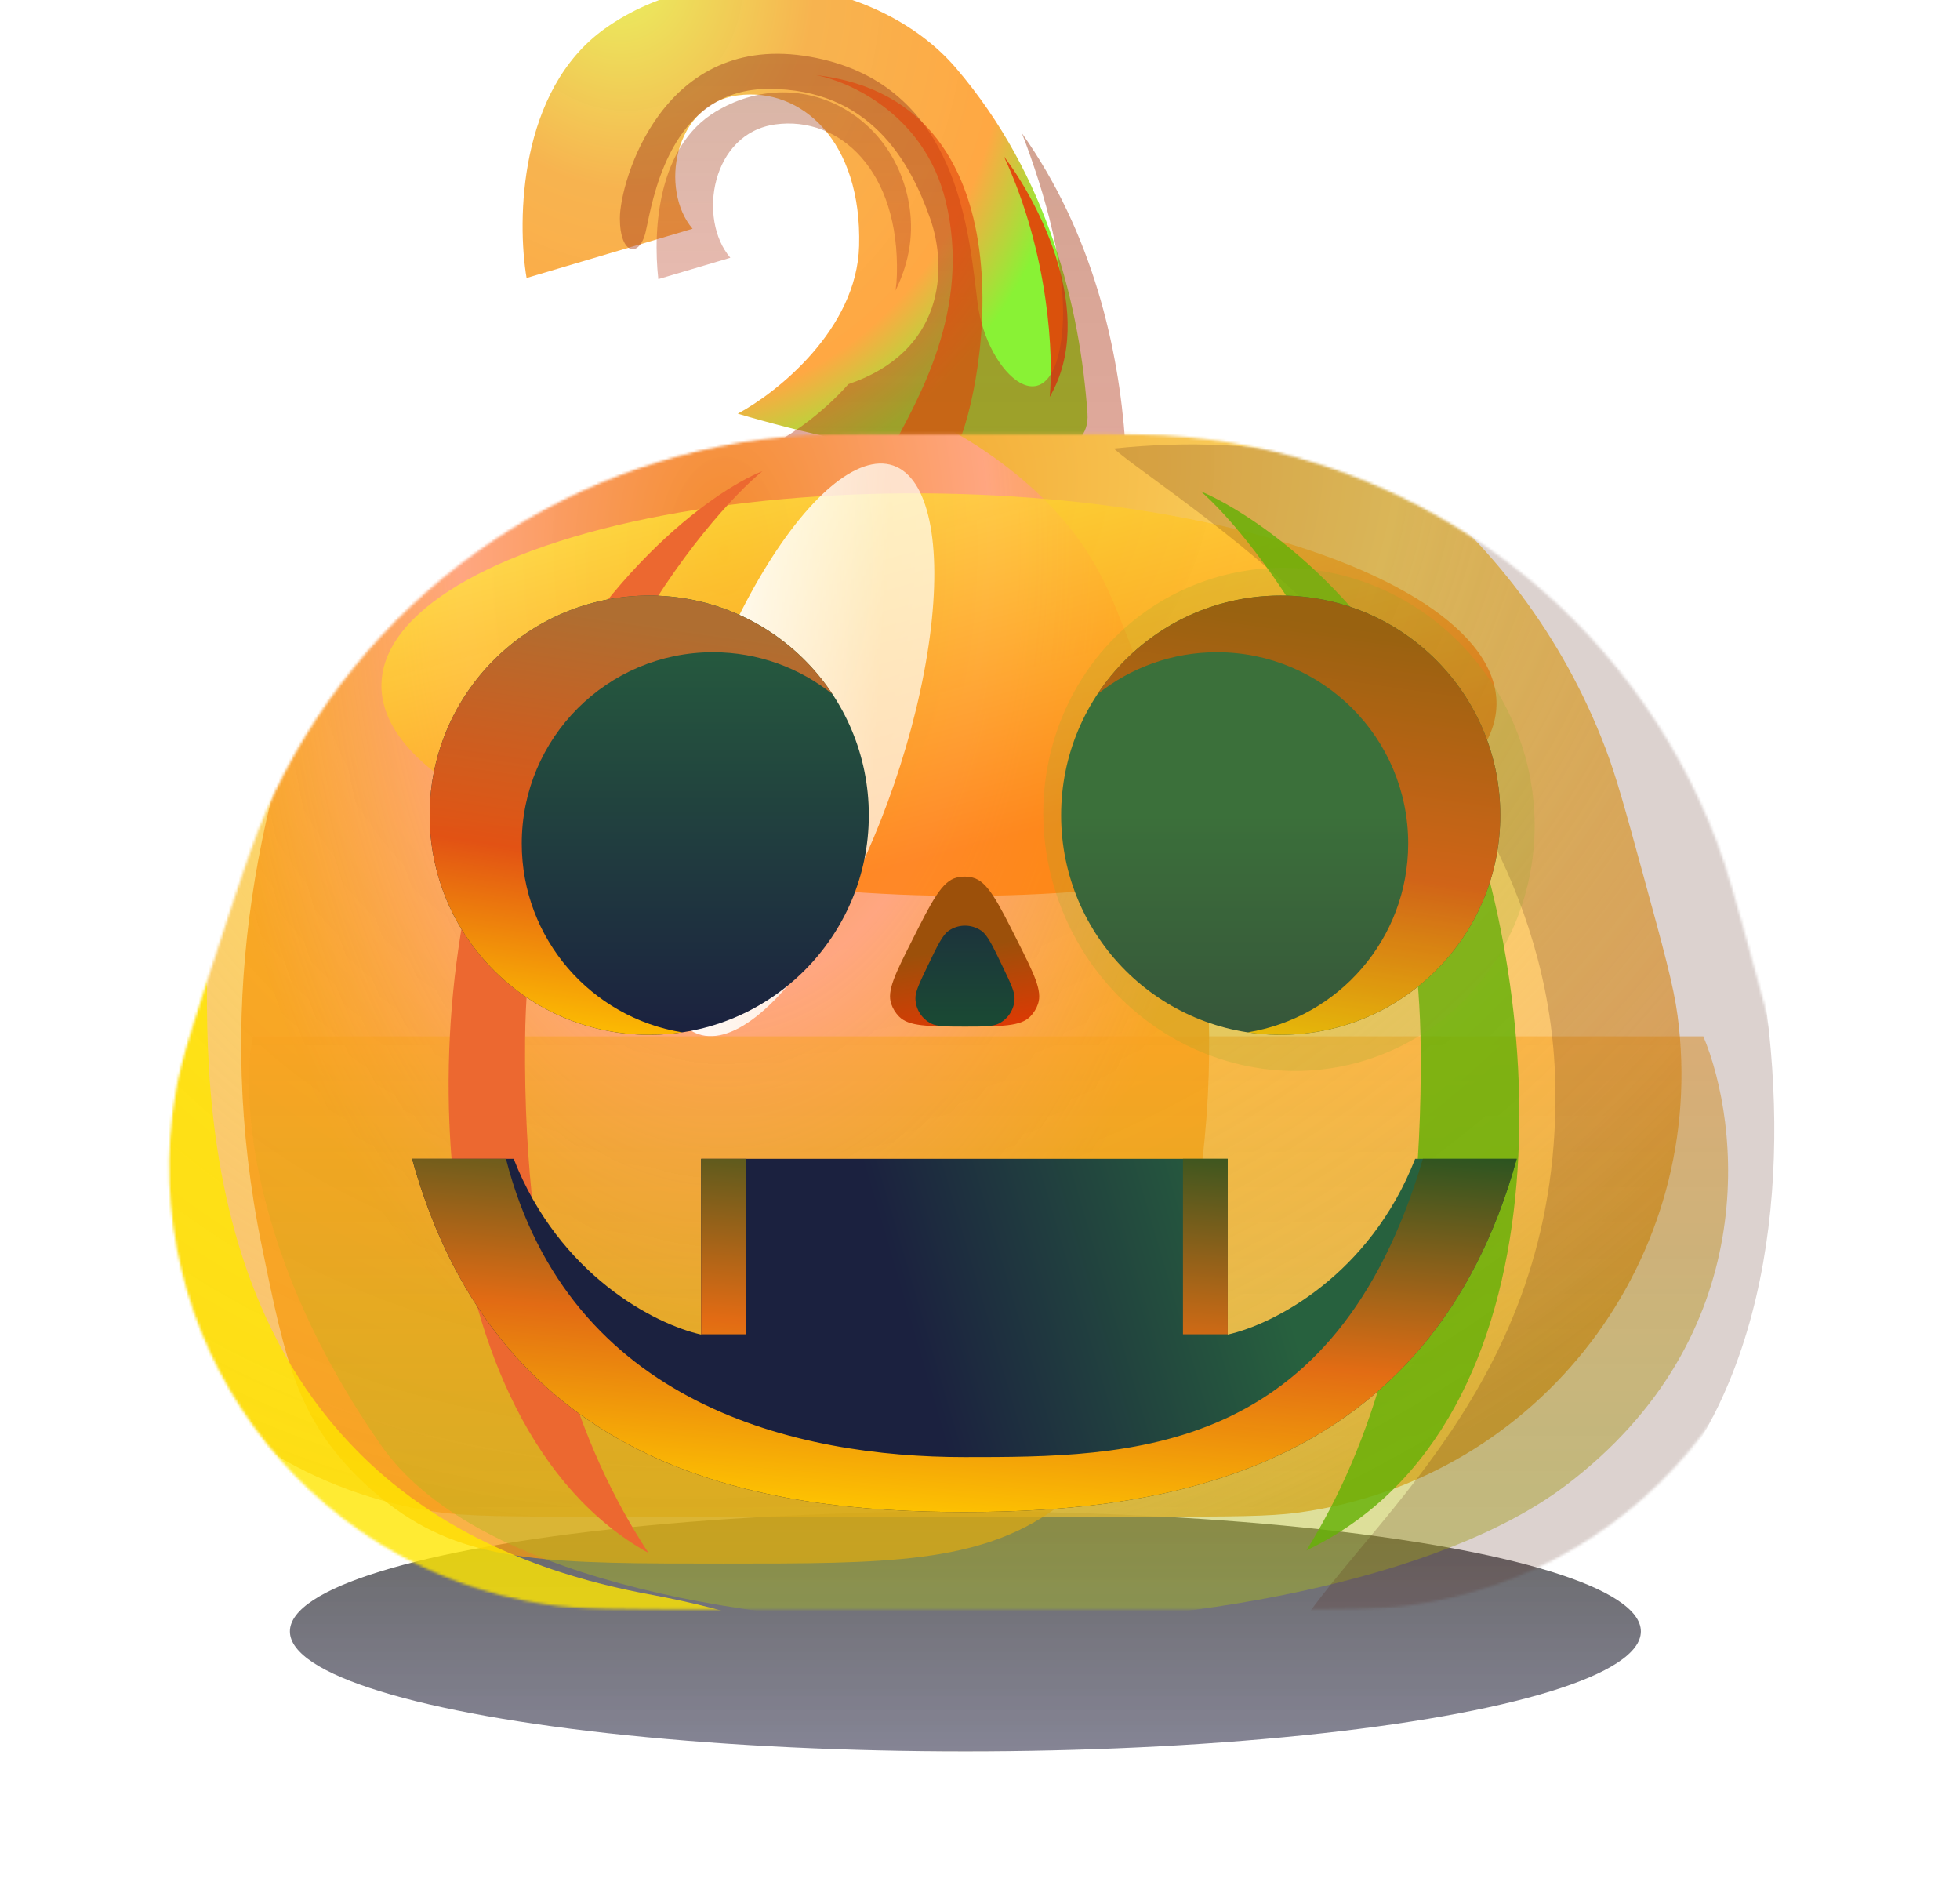 <svg width="784" height="760" viewBox="0 0 784 760" fill="none" xmlns="http://www.w3.org/2000/svg">
<g opacity="0.6" filter="url(#filter0_f_11_392)">
<ellipse cx="386.153" cy="652.429" rx="270.193" ry="47.985" fill="url(#paint0_linear_11_392)"/>
</g>
<g filter="url(#filter1_i_11_392)">
<path d="M358.753 109.959C357.838 143.293 326.015 168.568 310.217 177.039C357.838 191.157 452.482 210.923 450.101 177.039C447.125 134.685 434.533 82.028 397.445 38.758C366.454 2.602 299.686 -7.488 256.874 23.19C222.624 47.732 221.846 99.809 225.738 122.78L292.131 103.091C278.852 87.523 284.576 53.181 310.217 49.747C335.859 46.313 359.898 68.291 358.753 109.959Z" fill="url(#paint1_radial_11_392)"/>
</g>
<g opacity="0.9" filter="url(#filter2_f_11_392)">
<path d="M419.881 158.724C421.407 143.08 419.881 101.946 401.565 62.568C415.607 80.96 438.929 125.94 419.881 158.724Z" fill="#E33F08"/>
</g>
<g opacity="0.4" filter="url(#filter3_f_11_392)">
<path d="M358.221 116.178C358.514 114.138 358.695 112.064 358.753 109.958C359.898 68.291 335.859 46.312 310.217 49.746C284.575 53.18 278.852 87.522 292.131 103.09L263.324 111.632C261.061 91.081 263.366 58.492 286.178 44.71C319.146 24.792 358.066 45.167 363.79 82.714C365.703 95.266 362.939 106.628 358.221 116.178Z" fill="url(#paint2_linear_11_392)"/>
</g>
<g opacity="0.5" filter="url(#filter4_f_11_392)">
<path d="M408.778 53.3C417.79 76.698 427.027 108.429 424.917 132.167C421.254 173.376 394.697 150.253 391.034 121.177C390.854 119.751 390.673 118.254 390.485 116.694C386.834 86.447 380.353 32.747 324.183 22.732C265.116 12.201 247.945 72.641 247.945 87.294C247.945 101.946 255.729 103.32 258.247 92.788C258.452 91.933 258.681 90.839 258.95 89.551C261.996 74.978 270.239 35.553 307.47 35.553C347.993 35.553 364.019 64.629 372.032 87.294C379.196 107.558 377.576 140.633 339.355 153.631C329.464 164.761 317.93 172.903 310.217 177.039C357.837 191.157 452.482 210.923 450.101 177.039C447.451 139.328 437.178 93.448 408.778 53.3Z" fill="url(#paint3_linear_11_392)"/>
</g>
<g opacity="0.6" filter="url(#filter5_f_11_392)">
<path d="M378.214 80.197C369.605 45.214 338.988 32.424 326.473 30.058C417.363 40.59 392.179 163.989 381.648 180.702C371.116 197.415 345.246 201.078 356.006 180.702C366.767 160.326 388.974 123.925 378.214 80.197Z" fill="#E33F08"/>
</g>
<g filter="url(#filter6_d_11_392)">
<mask id="mask0_11_392" style="mask-type:alpha" maskUnits="userSpaceOnUse" x="67" y="171" width="651" height="471">
<path d="M505.721 641.792H283.405C248.872 641.792 231.605 641.792 218.543 639.833C120.419 625.113 53.541 532.648 70.28 434.849C72.508 421.83 77.914 405.432 88.725 372.635L88.725 372.634L88.725 372.634C97.34 346.5 101.647 333.433 106.702 322.027C143.546 238.884 222.24 181.965 312.738 173.003C325.154 171.773 338.912 171.773 366.43 171.773H422.17C449.169 171.773 462.668 171.773 474.74 172.935C570.342 182.137 652.454 244.762 686.612 334.527C690.925 345.861 694.496 358.88 701.636 384.917L701.636 384.919C709.781 414.618 713.853 429.467 715.436 441.366C728.307 538.093 660.497 627.003 563.81 640.172C551.916 641.792 536.518 641.792 505.721 641.792Z" fill="#FF7F0A"/>
</mask>
<g mask="url(#mask0_11_392)">
<g filter="url(#filter7_i_11_392)">
<path d="M505.721 641.792H283.405C248.872 641.792 231.605 641.792 218.543 639.833C120.419 625.113 53.541 532.648 70.28 434.849C72.508 421.83 77.914 405.432 88.725 372.635L88.725 372.634L88.725 372.634C97.34 346.5 101.647 333.433 106.702 322.027C143.546 238.884 222.24 181.965 312.738 173.003C325.154 171.773 338.912 171.773 366.43 171.773H422.17C449.169 171.773 462.668 171.773 474.74 172.935C570.342 182.137 652.454 244.762 686.612 334.527C690.925 345.861 694.496 358.88 701.636 384.917L701.636 384.919C709.781 414.618 713.853 429.467 715.436 441.366C728.307 538.093 660.497 627.003 563.81 640.172C551.916 641.792 536.518 641.792 505.721 641.792Z" fill="url(#paint4_radial_11_392)"/>
</g>
<g filter="url(#filter8_ddi_11_392)">
<path d="M225.737 270.227C198.57 339.319 181.619 420.84 200.901 514.966C210.459 561.626 215.238 584.957 242.799 610.522C245.694 613.208 251.109 617.626 254.321 619.924C284.898 641.792 317.435 641.792 385.639 641.792C450.713 641.792 487.553 641.792 518.13 619.924C521.342 617.626 526.757 613.208 529.652 610.522C557.213 584.957 561.992 561.626 571.55 514.966C590.833 420.84 573.881 339.319 546.714 270.227C541.061 255.85 538.235 248.662 531.212 237.5C512.648 207.998 472.591 180.706 438.342 174.225C425.385 171.773 409.268 171.773 385.639 171.773C358.881 171.773 347.066 171.773 334.109 174.225C299.86 180.706 259.803 207.998 241.239 237.5C234.216 248.662 231.39 255.85 225.737 270.227Z" fill="url(#paint5_radial_11_392)"/>
</g>
<g filter="url(#filter9_f_11_392)">
<ellipse cx="375.589" cy="275.959" rx="223.046" ry="80.412" transform="rotate(1.053 375.589 275.959)" fill="url(#paint6_linear_11_392)"/>
</g>
<g filter="url(#filter10_f_11_392)">
<ellipse cx="318.303" cy="298.038" rx="120.19" ry="41.667" transform="rotate(-71.088 318.303 298.038)" fill="url(#paint7_linear_11_392)"/>
</g>
<g opacity="0.8" filter="url(#filter11_f_11_392)">
<path d="M259.358 635.704C82.994 603.101 81.461 447.119 82.994 379.653L3.205 433.546L22.06 645.285L259.358 737.262C319.678 721.293 407.841 663.152 259.358 635.704Z" fill="#FFE600"/>
</g>
<g opacity="0.5" filter="url(#filter12_f_11_392)">
<path d="M681.333 412.622H101.193C96.309 435.821 99.773 501.085 152.705 576.544C218.869 670.869 527.026 667.206 626.158 592.341C705.464 532.45 695.985 447.573 681.333 412.622Z" fill="url(#paint8_linear_11_392)"/>
</g>
<g filter="url(#filter13_f_11_392)">
<path d="M210.029 414.217C209.105 516.571 232.244 577.739 259.363 619.209C168.195 568.55 163.002 394.424 203.97 302.531C236.744 229.017 284.944 194.616 304.947 186.605C283.598 204.041 211.183 286.273 210.029 414.217Z" fill="#EC6830"/>
</g>
<g opacity="0.2" filter="url(#filter14_iif_11_392)">
<path d="M591.033 423.158C592.005 541.446 512.914 595.928 484.346 643.853C710.35 643.853 696.029 407.752 652.874 301.554C618.35 216.596 536.361 153.285 414.387 166.099C436.876 186.249 589.817 275.298 591.033 423.158Z" fill="#511F0E"/>
</g>
<g filter="url(#filter15_f_11_392)">
<path d="M568.284 417.513C569.14 517.724 547.697 577.61 522.565 618.212C628.925 567.289 619.347 396.703 581.381 306.735C551.008 234.76 498.858 202.511 480.321 194.668C500.106 211.739 567.215 292.249 568.284 417.513Z" fill="#67B108" fill-opacity="0.83"/>
</g>
</g>
</g>
<circle cx="259.694" cy="326.007" r="87.831" fill="url(#paint9_linear_11_392)"/>
<path d="M333.009 277.622C319.912 267.122 303.286 260.841 285.194 260.841C242.945 260.841 208.696 295.091 208.696 337.339C208.696 375.399 236.491 406.968 272.889 412.853C268.586 413.502 264.179 413.838 259.694 413.838C211.187 413.838 171.863 374.514 171.863 326.006C171.863 277.499 211.187 238.175 259.694 238.175C290.323 238.175 317.291 253.853 333.009 277.622Z" fill="url(#paint10_linear_11_392)"/>
<circle r="87.831" transform="matrix(-1 0 0 1 512.279 326.007)" fill="url(#paint11_linear_11_392)"/>
<path d="M438.966 277.621C452.063 267.121 468.688 260.84 486.78 260.84C529.029 260.84 563.279 295.09 563.279 337.338C563.279 375.398 535.484 406.967 499.085 412.852C503.389 413.501 507.795 413.837 512.28 413.837C560.788 413.837 600.111 374.513 600.111 326.006C600.111 277.498 560.788 238.174 512.28 238.174C481.651 238.174 454.684 253.852 438.966 277.621Z" fill="url(#paint12_linear_11_392)"/>
<path d="M364.749 376.245C372.736 360.378 376.729 352.445 382.642 350.973C384.748 350.448 386.952 350.448 389.059 350.973C394.972 352.445 398.965 360.378 406.951 376.245V376.245C413.65 389.555 417 396.21 415.212 401.478C414.569 403.373 413.506 405.098 412.103 406.524C408.201 410.489 400.751 410.489 385.85 410.489V410.489C370.95 410.489 363.499 410.489 359.598 406.524C358.194 405.098 357.131 403.373 356.488 401.478C354.701 396.21 358.05 389.555 364.749 376.245V376.245Z" fill="url(#paint13_linear_11_392)"/>
<path d="M370.916 386.604C374.963 378.165 376.986 373.946 379.48 372.219C383.4 369.505 388.593 369.505 392.513 372.219C395.007 373.946 397.03 378.165 401.077 386.604V386.604C404.275 393.274 405.874 396.608 405.825 399.32C405.749 403.574 403.318 407.435 399.515 409.344C397.092 410.56 393.393 410.56 385.996 410.56V410.56C378.6 410.56 374.901 410.56 372.478 409.344C368.675 407.435 366.244 403.574 366.167 399.32C366.119 396.608 367.718 393.274 370.916 386.604V386.604Z" fill="url(#paint14_linear_11_392)"/>
<path d="M280.454 533.732V463.446H491.081V533.732C509.607 529.599 547.871 509.918 566.064 463.446H606.697C571.715 589.273 465.668 604.704 385.767 604.704C305.866 604.704 199.82 589.273 164.838 463.446H205.471C223.664 509.918 261.928 529.599 280.454 533.732Z" fill="url(#paint15_linear_11_392)"/>
<path d="M280.454 533.618H298.352V463.446H280.454V533.618Z" fill="url(#paint16_linear_11_392)"/>
<path d="M473.183 463.446V533.618H491.081V463.446H473.183Z" fill="url(#paint17_linear_11_392)"/>
<path d="M569.15 463.446C533.893 582.725 452.089 582.725 385.767 582.725C319.446 582.725 227.797 562.482 202.384 463.446H164.838C199.82 589.273 305.866 604.704 385.767 604.704C465.668 604.704 571.715 589.273 606.697 463.446H569.15Z" fill="url(#paint18_linear_11_392)"/>
<g opacity="0.2" filter="url(#filter16_f_11_392)">
<ellipse cx="515.586" cy="327.689" rx="101.122" ry="97.694" transform="rotate(-113.587 515.586 327.689)" fill="#8EA826"/>
</g>
<defs>
<filter id="filter0_f_11_392" x="57.008" y="545.491" width="658.29" height="213.875" filterUnits="userSpaceOnUse" color-interpolation-filters="sRGB">
<feFlood flood-opacity="0" result="BackgroundImageFix"/>
<feBlend mode="normal" in="SourceGraphic" in2="BackgroundImageFix" result="shape"/>
<feGaussianBlur stdDeviation="29.476" result="effect1_foregroundBlur_11_392"/>
</filter>
<filter id="filter1_i_11_392" x="209.03" y="-6.606" width="241.115" height="202.354" filterUnits="userSpaceOnUse" color-interpolation-filters="sRGB">
<feFlood flood-opacity="0" result="BackgroundImageFix"/>
<feBlend mode="normal" in="SourceGraphic" in2="BackgroundImageFix" result="shape"/>
<feColorMatrix in="SourceAlpha" type="matrix" values="0 0 0 0 0 0 0 0 0 0 0 0 0 0 0 0 0 0 127 0" result="hardAlpha"/>
<feOffset dx="-15.11" dy="-11.606"/>
<feGaussianBlur stdDeviation="21.063"/>
<feComposite in2="hardAlpha" operator="arithmetic" k2="-1" k3="1"/>
<feColorMatrix type="matrix" values="0 0 0 0 0.68 0 0 0 0 1 0 0 0 0 0 0 0 0 0.31 0"/>
<feBlend mode="normal" in2="shape" result="effect1_innerShadow_11_392"/>
</filter>
<filter id="filter2_f_11_392" x="388.287" y="49.29" width="52.052" height="122.713" filterUnits="userSpaceOnUse" color-interpolation-filters="sRGB">
<feFlood flood-opacity="0" result="BackgroundImageFix"/>
<feBlend mode="normal" in="SourceGraphic" in2="BackgroundImageFix" result="shape"/>
<feGaussianBlur stdDeviation="6.639" result="effect1_foregroundBlur_11_392"/>
</filter>
<filter id="filter3_f_11_392" x="241.575" y="15.87" width="143.89" height="121.371" filterUnits="userSpaceOnUse" color-interpolation-filters="sRGB">
<feFlood flood-opacity="0" result="BackgroundImageFix"/>
<feBlend mode="normal" in="SourceGraphic" in2="BackgroundImageFix" result="shape"/>
<feGaussianBlur stdDeviation="10.531" result="effect1_foregroundBlur_11_392"/>
</filter>
<filter id="filter4_f_11_392" x="226.882" y="0.445" width="244.326" height="216.366" filterUnits="userSpaceOnUse" color-interpolation-filters="sRGB">
<feFlood flood-opacity="0" result="BackgroundImageFix"/>
<feBlend mode="normal" in="SourceGraphic" in2="BackgroundImageFix" result="shape"/>
<feGaussianBlur stdDeviation="10.531" result="effect1_foregroundBlur_11_392"/>
</filter>
<filter id="filter5_f_11_392" x="307.241" y="10.827" width="104.977" height="203.048" filterUnits="userSpaceOnUse" color-interpolation-filters="sRGB">
<feFlood flood-opacity="0" result="BackgroundImageFix"/>
<feBlend mode="normal" in="SourceGraphic" in2="BackgroundImageFix" result="shape"/>
<feGaussianBlur stdDeviation="9.616" result="effect1_foregroundBlur_11_392"/>
</filter>
<filter id="filter6_d_11_392" x="1.318" y="107.212" width="782.079" height="602.806" filterUnits="userSpaceOnUse" color-interpolation-filters="sRGB">
<feFlood flood-opacity="0" result="BackgroundImageFix"/>
<feColorMatrix in="SourceAlpha" type="matrix" values="0 0 0 0 0 0 0 0 0 0 0 0 0 0 0 0 0 0 127 0" result="hardAlpha"/>
<feOffset dy="1.832"/>
<feGaussianBlur stdDeviation="33.197"/>
<feColorMatrix type="matrix" values="0 0 0 0 1 0 0 0 0 0.54 0 0 0 0 0 0 0 0 0.5 0"/>
<feBlend mode="normal" in2="BackgroundImageFix" result="effect1_dropShadow_11_392"/>
<feBlend mode="normal" in="SourceGraphic" in2="effect1_dropShadow_11_392" result="shape"/>
</filter>
<filter id="filter7_i_11_392" x="26.044" y="134.685" width="690.96" height="507.108" filterUnits="userSpaceOnUse" color-interpolation-filters="sRGB">
<feFlood flood-opacity="0" result="BackgroundImageFix"/>
<feBlend mode="normal" in="SourceGraphic" in2="BackgroundImageFix" result="shape"/>
<feColorMatrix in="SourceAlpha" type="matrix" values="0 0 0 0 0 0 0 0 0 0 0 0 0 0 0 0 0 0 127 0" result="hardAlpha"/>
<feOffset dx="-44.415" dy="-37.089"/>
<feGaussianBlur stdDeviation="20.834"/>
<feComposite in2="hardAlpha" operator="arithmetic" k2="-1" k3="1"/>
<feColorMatrix type="matrix" values="0 0 0 0 0.059 0 0 0 0 0.847 0 0 0 0 0.137 0 0 0 0.81 0"/>
<feBlend mode="normal" in2="shape" result="effect1_innerShadow_11_392"/>
</filter>
<filter id="filter8_ddi_11_392" x="101.508" y="133.311" width="480.148" height="536.87" filterUnits="userSpaceOnUse" color-interpolation-filters="sRGB">
<feFlood flood-opacity="0" result="BackgroundImageFix"/>
<feColorMatrix in="SourceAlpha" type="matrix" values="0 0 0 0 0 0 0 0 0 0 0 0 0 0 0 0 0 0 127 0" result="hardAlpha"/>
<feOffset dx="-57.694" dy="-5.037"/>
<feGaussianBlur stdDeviation="16.713"/>
<feColorMatrix type="matrix" values="0 0 0 0 1 0 0 0 0 0.54 0 0 0 0 0 0 0 0 1 0"/>
<feBlend mode="normal" in2="BackgroundImageFix" result="effect1_dropShadow_11_392"/>
<feColorMatrix in="SourceAlpha" type="matrix" values="0 0 0 0 0 0 0 0 0 0 0 0 0 0 0 0 0 0 127 0" result="hardAlpha"/>
<feOffset dy="1.832"/>
<feGaussianBlur stdDeviation="0.916"/>
<feColorMatrix type="matrix" values="0 0 0 0 0 0 0 0 0 0 0 0 0 0 0 0 0 0 0.25 0"/>
<feBlend mode="normal" in2="effect1_dropShadow_11_392" result="effect2_dropShadow_11_392"/>
<feBlend mode="normal" in="SourceGraphic" in2="effect2_dropShadow_11_392" result="shape"/>
<feColorMatrix in="SourceAlpha" type="matrix" values="0 0 0 0 0 0 0 0 0 0 0 0 0 0 0 0 0 0 127 0" result="hardAlpha"/>
<feOffset dx="-38.462" dy="-15.11"/>
<feGaussianBlur stdDeviation="11.606"/>
<feComposite in2="hardAlpha" operator="arithmetic" k2="-1" k3="1"/>
<feColorMatrix type="matrix" values="0 0 0 0 0.933 0 0 0 0 0.95 0 0 0 0 0.119 0 0 0 0.75 0"/>
<feBlend mode="normal" in2="shape" result="effect3_innerShadow_11_392"/>
</filter>
<filter id="filter9_f_11_392" x="91.641" y="134.521" width="567.895" height="282.876" filterUnits="userSpaceOnUse" color-interpolation-filters="sRGB">
<feFlood flood-opacity="0" result="BackgroundImageFix"/>
<feBlend mode="normal" in="SourceGraphic" in2="BackgroundImageFix" result="shape"/>
<feGaussianBlur stdDeviation="30.467" result="effect1_foregroundBlur_11_392"/>
</filter>
<filter id="filter10_f_11_392" x="201.95" y="122.592" width="232.707" height="350.892" filterUnits="userSpaceOnUse" color-interpolation-filters="sRGB">
<feFlood flood-opacity="0" result="BackgroundImageFix"/>
<feBlend mode="normal" in="SourceGraphic" in2="BackgroundImageFix" result="shape"/>
<feGaussianBlur stdDeviation="30.467" result="effect1_foregroundBlur_11_392"/>
</filter>
<filter id="filter11_f_11_392" x="-20.605" y="355.843" width="385.302" height="405.228" filterUnits="userSpaceOnUse" color-interpolation-filters="sRGB">
<feFlood flood-opacity="0" result="BackgroundImageFix"/>
<feBlend mode="normal" in="SourceGraphic" in2="BackgroundImageFix" result="shape"/>
<feGaussianBlur stdDeviation="11.905" result="effect1_foregroundBlur_11_392"/>
</filter>
<filter id="filter12_f_11_392" x="30.91" y="343.939" width="729.018" height="372.714" filterUnits="userSpaceOnUse" color-interpolation-filters="sRGB">
<feFlood flood-opacity="0" result="BackgroundImageFix"/>
<feBlend mode="normal" in="SourceGraphic" in2="BackgroundImageFix" result="shape"/>
<feGaussianBlur stdDeviation="34.341" result="effect1_foregroundBlur_11_392"/>
</filter>
<filter id="filter13_f_11_392" x="160.217" y="167.374" width="163.962" height="471.066" filterUnits="userSpaceOnUse" color-interpolation-filters="sRGB">
<feFlood flood-opacity="0" result="BackgroundImageFix"/>
<feBlend mode="normal" in="SourceGraphic" in2="BackgroundImageFix" result="shape"/>
<feGaussianBlur stdDeviation="9.616" result="effect1_foregroundBlur_11_392"/>
</filter>
<filter id="filter14_iif_11_392" x="392.866" y="142.927" width="307.241" height="522.446" filterUnits="userSpaceOnUse" color-interpolation-filters="sRGB">
<feFlood flood-opacity="0" result="BackgroundImageFix"/>
<feBlend mode="normal" in="SourceGraphic" in2="BackgroundImageFix" result="shape"/>
<feColorMatrix in="SourceAlpha" type="matrix" values="0 0 0 0 0 0 0 0 0 0 0 0 0 0 0 0 0 0 127 0" result="hardAlpha"/>
<feOffset dy="1.832"/>
<feGaussianBlur stdDeviation="0.916"/>
<feComposite in2="hardAlpha" operator="arithmetic" k2="-1" k3="1"/>
<feColorMatrix type="matrix" values="0 0 0 0 0.425 0 0 0 0 0.189 0 0 0 0 0.057 0 0 0 0.5 0"/>
<feBlend mode="normal" in2="shape" result="effect1_innerShadow_11_392"/>
<feColorMatrix in="SourceAlpha" type="matrix" values="0 0 0 0 0 0 0 0 0 0 0 0 0 0 0 0 0 0 127 0" result="hardAlpha"/>
<feOffset dx="31.136" dy="9.616"/>
<feGaussianBlur stdDeviation="0.916"/>
<feComposite in2="hardAlpha" operator="arithmetic" k2="-1" k3="1"/>
<feColorMatrix type="matrix" values="0 0 0 0 0 0 0 0 0 0 0 0 0 0 0 0 0 0 0.25 0"/>
<feBlend mode="normal" in2="effect1_innerShadow_11_392" result="effect2_innerShadow_11_392"/>
<feGaussianBlur stdDeviation="10.76" result="effect3_foregroundBlur_11_392"/>
</filter>
<filter id="filter15_f_11_392" x="461.09" y="175.437" width="165.87" height="462.006" filterUnits="userSpaceOnUse" color-interpolation-filters="sRGB">
<feFlood flood-opacity="0" result="BackgroundImageFix"/>
<feBlend mode="normal" in="SourceGraphic" in2="BackgroundImageFix" result="shape"/>
<feGaussianBlur stdDeviation="9.616" result="effect1_foregroundBlur_11_392"/>
</filter>
<filter id="filter16_f_11_392" x="382.121" y="191.892" width="266.93" height="271.594" filterUnits="userSpaceOnUse" color-interpolation-filters="sRGB">
<feFlood flood-opacity="0" result="BackgroundImageFix"/>
<feBlend mode="normal" in="SourceGraphic" in2="BackgroundImageFix" result="shape"/>
<feGaussianBlur stdDeviation="17.595" result="effect1_foregroundBlur_11_392"/>
</filter>
<linearGradient id="paint0_linear_11_392" x1="386.153" y1="604.444" x2="386.153" y2="700.414" gradientUnits="userSpaceOnUse">
<stop/>
<stop offset="1" stop-color="#151433" stop-opacity="0.87"/>
<stop offset="1" stop-color="#251F27" stop-opacity="0.87"/>
</linearGradient>
<radialGradient id="paint1_radial_11_392" cx="0" cy="0" r="1" gradientUnits="userSpaceOnUse" gradientTransform="translate(259.916 -2.382) rotate(70.119) scale(216.736 186.562)">
<stop stop-color="#E8F360"/>
<stop offset="0.421" stop-color="#F7B34E" stop-opacity="0.991"/>
<stop offset="0.83" stop-color="#FFA843"/>
<stop offset="1" stop-color="#89F235"/>
</radialGradient>
<linearGradient id="paint2_linear_11_392" x1="313.52" y1="36.933" x2="313.52" y2="116.178" gradientUnits="userSpaceOnUse">
<stop stop-color="#9E4722"/>
<stop offset="1" stop-color="#BB391C" stop-opacity="0.87"/>
</linearGradient>
<linearGradient id="paint3_linear_11_392" x1="349.045" y1="21.507" x2="349.045" y2="195.748" gradientUnits="userSpaceOnUse">
<stop stop-color="#9E4722"/>
<stop offset="1" stop-color="#BB391C" stop-opacity="0.87"/>
</linearGradient>
<radialGradient id="paint4_radial_11_392" cx="0" cy="0" r="1" gradientUnits="userSpaceOnUse" gradientTransform="translate(386.04 238.267) rotate(64.868) scale(445.241 531.135)">
<stop stop-color="#F1A42F"/>
<stop offset="0.421" stop-color="#FCDB69" stop-opacity="0.991"/>
<stop offset="0.83" stop-color="#F8B147" stop-opacity="0.77"/>
<stop offset="1" stop-color="#EEAF4F"/>
</radialGradient>
<radialGradient id="paint5_radial_11_392" cx="0" cy="0" r="1" gradientUnits="userSpaceOnUse" gradientTransform="translate(386.226 238.267) rotate(90.828) scale(417.585 249.974)">
<stop stop-color="#F38B2C"/>
<stop offset="0.421" stop-color="#FFA681" stop-opacity="0.991"/>
<stop offset="0.83" stop-color="#F79A10" stop-opacity="0.77"/>
</radialGradient>
<linearGradient id="paint6_linear_11_392" x1="182.101" y1="229.601" x2="226.463" y2="383.591" gradientUnits="userSpaceOnUse">
<stop stop-color="#FFEB37" stop-opacity="0.71"/>
<stop offset="1" stop-color="#FF7C02" stop-opacity="0.7"/>
</linearGradient>
<linearGradient id="paint7_linear_11_392" x1="214.041" y1="274.016" x2="236.275" y2="354.274" gradientUnits="userSpaceOnUse">
<stop stop-color="white"/>
<stop offset="1" stop-color="#FFFFF8" stop-opacity="0.7"/>
</linearGradient>
<linearGradient id="paint8_linear_11_392" x1="395.419" y1="412.622" x2="395.419" y2="647.97" gradientUnits="userSpaceOnUse">
<stop stop-color="#F8A120"/>
<stop offset="1" stop-color="#A5BB1C" stop-opacity="0.87"/>
</linearGradient>
<linearGradient id="paint9_linear_11_392" x1="259.694" y1="238.175" x2="259.694" y2="413.838" gradientUnits="userSpaceOnUse">
<stop stop-color="#27613E"/>
<stop offset="1" stop-color="#1B213F"/>
</linearGradient>
<linearGradient id="paint10_linear_11_392" x1="291.902" y1="253.735" x2="267.405" y2="424.984" gradientUnits="userSpaceOnUse">
<stop stop-color="#AF6E31"/>
<stop offset="0.558" stop-color="#E45314" stop-opacity="0.991"/>
<stop offset="1" stop-color="#FFC700"/>
</linearGradient>
<linearGradient id="paint11_linear_11_392" x1="87.831" y1="0" x2="87.831" y2="175.662" gradientUnits="userSpaceOnUse">
<stop stop-color="#27613E"/>
<stop offset="1" stop-color="#1B213F"/>
</linearGradient>
<linearGradient id="paint12_linear_11_392" x1="559.005" y1="253.734" x2="534.508" y2="424.983" gradientUnits="userSpaceOnUse">
<stop stop-color="#9C500A"/>
<stop offset="0.558" stop-color="#E45314" stop-opacity="0.991"/>
<stop offset="1" stop-color="#FFC700"/>
</linearGradient>
<linearGradient id="paint13_linear_11_392" x1="390.948" y1="378.277" x2="398.551" y2="428.985" gradientUnits="userSpaceOnUse">
<stop stop-color="#9C500A"/>
<stop offset="1" stop-color="#FF2E00"/>
</linearGradient>
<linearGradient id="paint14_linear_11_392" x1="385.996" y1="355.156" x2="385.996" y2="410.56" gradientUnits="userSpaceOnUse">
<stop stop-color="#1D2B3F"/>
<stop offset="1" stop-color="#1A4A33"/>
</linearGradient>
<linearGradient id="paint15_linear_11_392" x1="527.155" y1="563.103" x2="385.767" y2="604.704" gradientUnits="userSpaceOnUse">
<stop stop-color="#27613E"/>
<stop offset="1" stop-color="#1B213F"/>
</linearGradient>
<linearGradient id="paint16_linear_11_392" x1="513.867" y1="451.63" x2="500.21" y2="619.633" gradientUnits="userSpaceOnUse">
<stop stop-color="#225321"/>
<stop offset="0.558" stop-color="#E46C14" stop-opacity="0.991"/>
<stop offset="1" stop-color="#FFC700"/>
</linearGradient>
<linearGradient id="paint17_linear_11_392" x1="513.867" y1="451.63" x2="500.21" y2="619.633" gradientUnits="userSpaceOnUse">
<stop stop-color="#225321"/>
<stop offset="0.558" stop-color="#E46C14" stop-opacity="0.991"/>
<stop offset="1" stop-color="#FFC700"/>
</linearGradient>
<linearGradient id="paint18_linear_11_392" x1="513.867" y1="451.63" x2="500.21" y2="619.633" gradientUnits="userSpaceOnUse">
<stop stop-color="#225321"/>
<stop offset="0.558" stop-color="#E46C14" stop-opacity="0.991"/>
<stop offset="1" stop-color="#FFC700"/>
</linearGradient>
</defs>
</svg>
